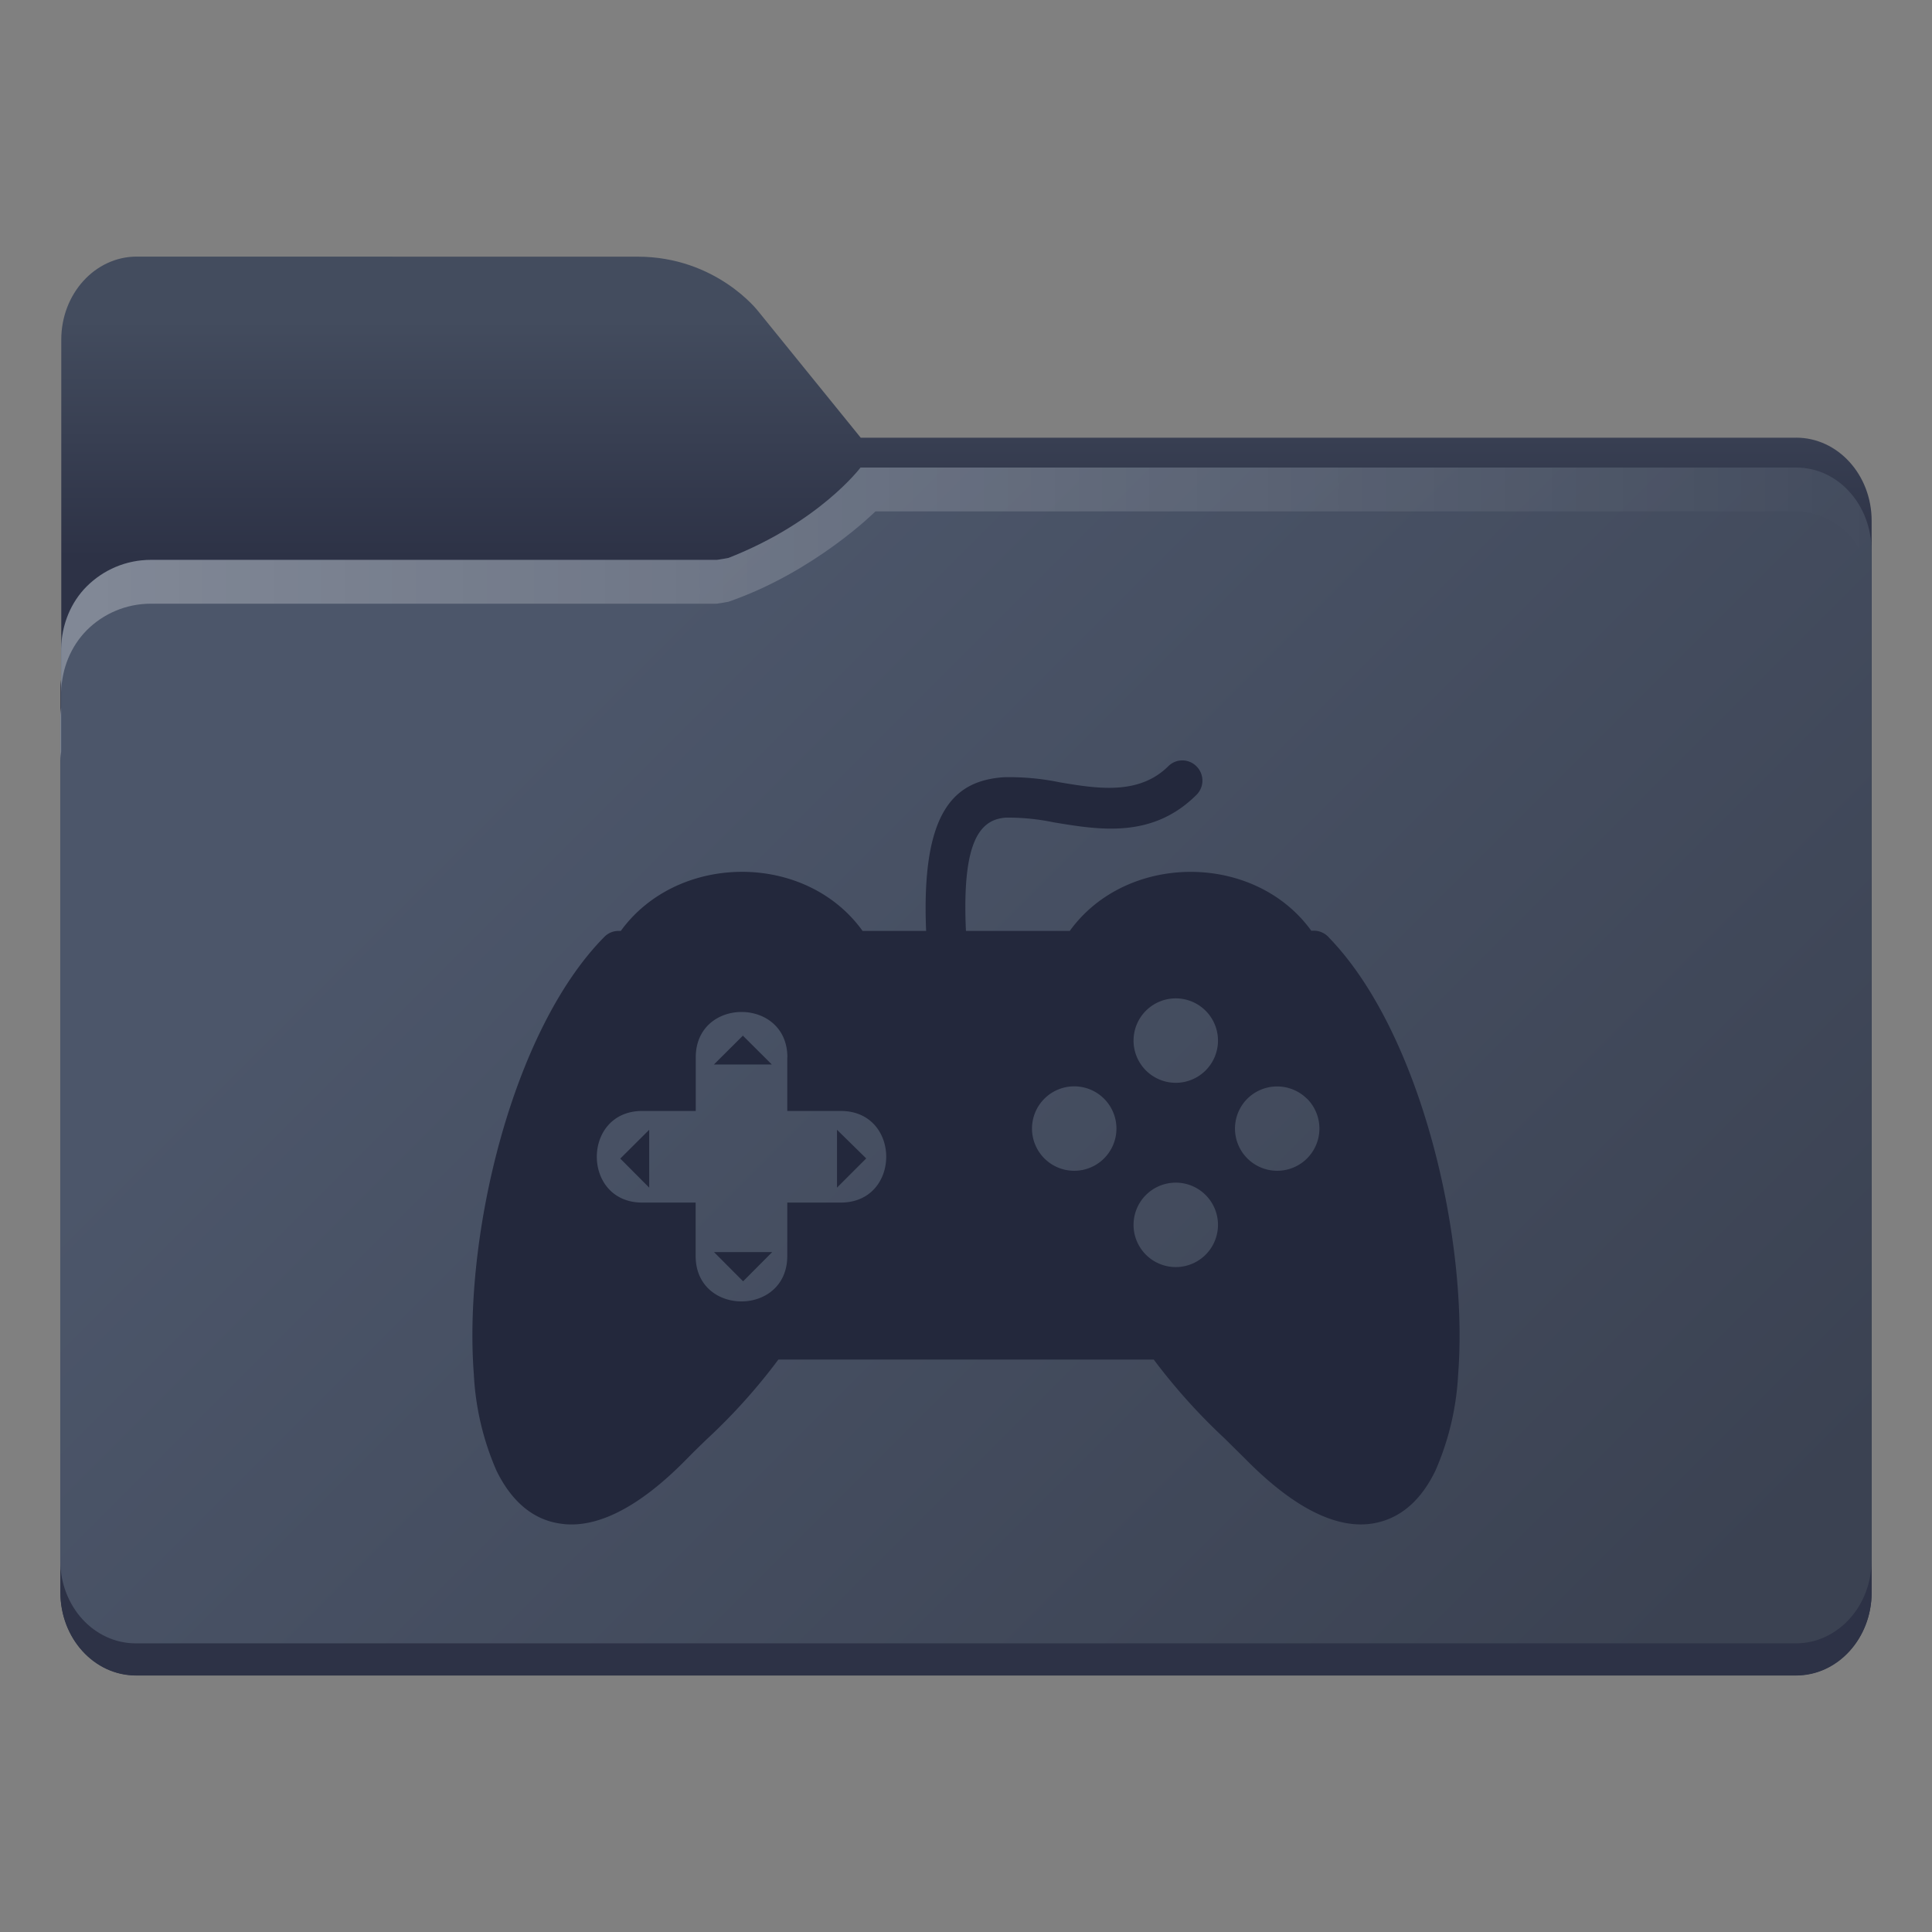<?xml version="1.0" encoding="UTF-8" standalone="no"?>
<svg
   width="64"
   height="64"
   viewBox="0 0 16.933 16.933"
   version="1.1"
   id="svg18"
   sodipodi:docname="folder-games.svg"
   inkscape:version="1.4 (e7c3feb100, 2024-10-09)"
   xmlns:inkscape="http://www.inkscape.org/namespaces/inkscape"
   xmlns:sodipodi="http://sodipodi.sourceforge.net/DTD/sodipodi-0.dtd"
   xmlns:xlink="http://www.w3.org/1999/xlink"
   xmlns="http://www.w3.org/2000/svg"
   xmlns:svg="http://www.w3.org/2000/svg">
  <rect x="0" y="0" width="16.933" height="16.933" fill="#808080" stroke="none"/>
  <sodipodi:namedview
     id="namedview18"
     pagecolor="#505050"
     bordercolor="#eeeeee"
     borderopacity="1"
     inkscape:showpageshadow="0"
     inkscape:pageopacity="0"
     inkscape:pagecheckerboard="0"
     inkscape:deskcolor="#505050"
     inkscape:zoom="5.8437501"
     inkscape:cx="-14.716577"
     inkscape:cy="31.144385"
     inkscape:window-width="1920"
     inkscape:window-height="1051"
     inkscape:window-x="0"
     inkscape:window-y="0"
     inkscape:window-maximized="1"
     inkscape:current-layer="svg18" />
  <defs
     id="defs13">
    <linearGradient
       id="linearGradient16"
       x1="100"
       x2="133.19"
       y1="17.453"
       y2="51.606"
       gradientTransform="matrix(0.265,0,0,0.265,-26.458,2.51)"
       gradientUnits="userSpaceOnUse">
      <stop
         stop-color="#fce798"
         offset="0"
         id="stop15"
         style="stop-color:#feffff;stop-opacity:0.871" />
      <stop
         stop-color="#ffc937"
         offset="1"
         id="stop16"
         style="stop-color:#99d3ae;stop-opacity:0.976" />
    </linearGradient>
    <linearGradient
       id="b"
       x1="445.28"
       x2="445.28"
       y1="179.28"
       y2="200.07"
       gradientTransform="matrix(0.39,0,0,0.382,-144.105,-63.44)"
       gradientUnits="userSpaceOnUse">
      <stop
         stop-color="#60c0f0"
         offset="0"
         id="stop1" />
      <stop
         stop-color="#83d4fb"
         offset="1"
         id="stop2" />
    </linearGradient>
    <linearGradient
       id="c"
       x1="8.467"
       x2="8.467"
       y1="293.3"
       y2="292.77"
       gradientTransform="translate(21.415,-280.07)"
       gradientUnits="userSpaceOnUse">
      <stop
         stop-color="#008ea2"
         stop-opacity=".25"
         offset="0"
         id="stop3" />
      <stop
         stop-color="#fff"
         stop-opacity=".15"
         offset="1"
         id="stop4" />
    </linearGradient>
    <linearGradient
       id="d"
       x1="8.467"
       x2="8.467"
       y1="294.62"
       y2="293.56"
       gradientTransform="matrix(1,0,0,1,21.415,-280.06)"
       gradientUnits="userSpaceOnUse">
      <stop
         stop-color="#008ea2"
         stop-opacity=".251"
         offset="0"
         id="stop5" />
      <stop
         stop-color="#008ea2"
         stop-opacity=".15"
         offset=".757"
         id="stop6" />
      <stop
         stop-color="#fff"
         stop-opacity=".15"
         offset="1"
         id="stop7" />
    </linearGradient>
    <linearGradient
       id="a"
       x1="6.879"
       x2="6.879"
       y1="285.36"
       y2="283.77"
       gradientTransform="matrix(1,0,0,1,21.415,-280.06)"
       gradientUnits="userSpaceOnUse">
      <stop
         offset="0"
         id="stop8" />
      <stop
         stop-opacity="0"
         offset="1"
         id="stop9" />
    </linearGradient>
    <linearGradient
       id="e"
       x1="1.058"
       x2="15.875"
       y1="289.59"
       y2="289.59"
       gradientTransform="translate(21.415,-280.07)"
       gradientUnits="userSpaceOnUse">
      <stop
         stop-color="#46a2d7"
         stop-opacity=".5"
         offset="0"
         id="stop10" />
      <stop
         stop-color="#46a2d7"
         stop-opacity="0"
         offset=".108"
         id="stop11" />
      <stop
         stop-color="#46a2d7"
         stop-opacity=".096"
         offset=".894"
         id="stop12" />
      <stop
         stop-color="#46a2d7"
         stop-opacity=".5"
         offset="1"
         id="stop13" />
    </linearGradient>
    <filter
       color-interpolation-filters="sRGB"
       height="1.026"
       width="1.022"
       y="-0.013"
       x="-0.011"
       id="filter1733">
      <feGaussianBlur
         id="feGaussianBlur869"
         stdDeviation="0.073" />
    </filter>
    <linearGradient
       gradientUnits="userSpaceOnUse"
       gradientTransform="matrix(0.265,0,0,0.265,-0.794,-39.158)"
       y2="166"
       y1="155"
       x2="25"
       x1="25"
       id="linearGradient1387">
      <stop
         id="stop850"
         offset="0"
         stop-color="#3296d7" />
      <stop
         id="stop852"
         offset="1"
         stop-color="#0a7db4" />
    </linearGradient>
    <filter
       color-interpolation-filters="sRGB"
       height="1.297"
       width="1.03"
       y="-0.148"
       x="-0.015"
       id="filter935">
      <feGaussianBlur
         id="feGaussianBlur872"
         stdDeviation="0.098" />
    </filter>
    <linearGradient
       gradientUnits="userSpaceOnUse"
       gradientTransform="matrix(0.265,0,0,0.265,-0.794,-39.158)"
       y2="185"
       y1="185"
       x2="65"
       x1="5"
       id="linearGradient1401">
      <stop
         id="stop855"
         offset="0"
         stop-color="#3492cb" />
      <stop
         id="stop857"
         offset=".084"
         stop-color="#6ec8fa" />
      <stop
         id="stop859"
         offset=".912"
         stop-color="#6ec8fa" />
      <stop
         id="stop861"
         offset="1"
         stop-color="#3492cb" />
    </linearGradient>
    <linearGradient
       gradientUnits="userSpaceOnUse"
       gradientTransform="matrix(0.182,0,0,0.41,9.2,-451.88)"
       y2="1140.2"
       y1="1138.4"
       x2="-9.617"
       x1="-9.617"
       id="linearGradient1438">
      <stop
         id="stop864"
         offset="0"
         stop-opacity="0"
         stop-color="#1482be" />
      <stop
         id="stop866"
         offset="1"
         stop-color="#1482be" />
    </linearGradient>
    <linearGradient
       id="linearGradient1911"
       x1="25.085"
       x2="25.085"
       y1="24.031"
       y2="26.412"
       gradientTransform="translate(-24.247,-18.739)"
       gradientUnits="userSpaceOnUse">
      <stop
         stop-color="#fcbc19"
         stop-opacity=".996"
         offset="0"
         id="stop7-9" />
      <stop
         stop-color="#f4b61f"
         offset="1"
         id="stop8-0" />
    </linearGradient>
    <linearGradient
       id="linearGradient4625"
       x1="0.529"
       x2="16.404"
       y1="5.067"
       y2="5.067"
       gradientTransform="translate(-6.35,2.646)"
       gradientUnits="userSpaceOnUse">
      <stop
         stop-color="#b78815"
         offset="0"
         id="stop9-8" />
      <stop
         stop-color="#e2b24b"
         stop-opacity="0"
         offset="1"
         id="stop10-8" />
    </linearGradient>
    <linearGradient
       id="linearGradient1951"
       x1="100"
       x2="133.19"
       y1="17.453"
       y2="51.606"
       gradientTransform="matrix(0.265,0,0,0.265,-26.458,2.51)"
       gradientUnits="userSpaceOnUse">
      <stop
         stop-color="#fce798"
         offset="0"
         id="stop11-5" />
      <stop
         stop-color="#ffc937"
         offset="1"
         id="stop12-0" />
    </linearGradient>
    <linearGradient
       id="linearGradient11110"
       x1="0.529"
       x2="16.404"
       y1="5.381"
       y2="5.381"
       gradientTransform="translate(-6.35,2.646)"
       gradientUnits="userSpaceOnUse">
      <stop
         stop-color="#fff"
         offset="0"
         id="stop13-9" />
      <stop
         stop-color="#fff"
         stop-opacity="0"
         offset="1"
         id="stop14" />
    </linearGradient>
    <linearGradient
       id="linearGradient1118"
       x1="20.108"
       x2="20.108"
       y1="6.35"
       y2="13.493"
       gradientTransform="translate(-25.109,-0.132)"
       gradientUnits="userSpaceOnUse">
      <stop
         stop-color="#be900d"
         offset="0"
         id="stop5-6" />
      <stop
         stop-color="#a57001"
         offset="1"
         id="stop6-3" />
    </linearGradient>
    <linearGradient
       id="linearGradient1911-2"
       x1="25.085"
       x2="25.085"
       y1="24.031"
       y2="26.412"
       gradientTransform="translate(-40.65,-27.073)"
       gradientUnits="userSpaceOnUse">
      <stop
         stop-color="#3c3c3c"
         offset="0"
         id="stop5-0" />
      <stop
         stop-color="#2d2d2d"
         offset="1"
         id="stop6-2" />
    </linearGradient>
    <linearGradient
       id="linearGradient4625-3"
       x1="0.529"
       x2="16.404"
       y1="5.067"
       y2="5.067"
       gradientTransform="translate(-22.753,-5.688)"
       gradientUnits="userSpaceOnUse">
      <stop
         stop-color="#b78815"
         offset="0"
         id="stop7-7" />
      <stop
         stop-color="#e2b24b"
         stop-opacity="0"
         offset="1"
         id="stop8-5" />
    </linearGradient>
    <linearGradient
       id="linearGradient1951-9"
       x1="100"
       x2="133.19"
       y1="17.453"
       y2="51.606"
       gradientTransform="matrix(0.265,0,0,0.265,-42.861,-5.824)"
       gradientUnits="userSpaceOnUse">
      <stop
         stop-color="#646464"
         offset="0"
         id="stop9-2" />
      <stop
         stop-color="#3c3c3c"
         offset="1"
         id="stop10-2" />
    </linearGradient>
    <linearGradient
       id="linearGradient11110-8"
       x1="0.529"
       x2="16.404"
       y1="5.381"
       y2="5.381"
       gradientTransform="translate(-22.753,-5.688)"
       gradientUnits="userSpaceOnUse">
      <stop
         stop-color="#fff"
         offset="0"
         id="stop11-9" />
      <stop
         stop-color="#fff"
         stop-opacity="0"
         offset="1"
         id="stop12-7" />
    </linearGradient>
    <linearGradient
       id="linearGradient79069"
       x1="8.526"
       x2="8.526"
       y1="6.094"
       y2="13.269"
       gradientUnits="userSpaceOnUse"
       gradientTransform="translate(-22.753,-5.556)">
      <stop
         stop-color="#323232"
         offset="0"
         id="stop13-3" />
      <stop
         stop-color="#141414"
         offset="1"
         id="stop14-6" />
    </linearGradient>
    <linearGradient
       id="linearGradient1911-3"
       x1="25.085"
       x2="25.085"
       y1="24.031"
       y2="26.412"
       gradientTransform="translate(-40.916,-23.899)"
       gradientUnits="userSpaceOnUse">
      <stop
         stop-color="#0272cb"
         offset="0"
         id="stop5-64" />
      <stop
         stop-color="#0768ba"
         offset="1"
         id="stop6-30" />
    </linearGradient>
    <linearGradient
       id="linearGradient1951-6"
       x1="100"
       x2="133.19"
       y1="17.453"
       y2="51.606"
       gradientTransform="matrix(0.265,0,0,0.265,-43.126,-2.649)"
       gradientUnits="userSpaceOnUse">
      <stop
         stop-color="#27aee9"
         offset="0"
         id="stop7-3" />
      <stop
         stop-color="#0669bc"
         offset="1"
         id="stop8-09" />
    </linearGradient>
    <linearGradient
       id="linearGradient11110-7"
       x1="0.529"
       x2="16.404"
       y1="5.381"
       y2="5.381"
       gradientTransform="translate(-23.018,-2.513)"
       gradientUnits="userSpaceOnUse">
      <stop
         stop-color="#fff"
         offset="0"
         id="stop9-25" />
      <stop
         stop-color="#fff"
         stop-opacity="0"
         offset="1"
         id="stop10-4" />
    </linearGradient>
    <linearGradient
       id="linearGradient29077"
       x1="0.529"
       x2="16.404"
       y1="14.179"
       y2="14.179"
       gradientTransform="translate(-23.018,-2.529)"
       gradientUnits="userSpaceOnUse">
      <stop
         stop-color="#0a5ba8"
         stop-opacity=".996"
         offset="0"
         id="stop11-0" />
      <stop
         stop-color="#104a8c"
         stop-opacity=".996"
         offset="1"
         id="stop12-5" />
    </linearGradient>
    <linearGradient
       id="linearGradient1006"
       x1="8.526"
       x2="8.526"
       y1="6.094"
       y2="13.269"
       gradientTransform="translate(-23.018,-2.514)"
       gradientUnits="userSpaceOnUse">
      <stop
         stop-color="#fff"
         offset="0"
         id="stop13-94" />
      <stop
         stop-color="#c5e7f5"
         offset="1"
         id="stop14-69" />
    </linearGradient>
    <linearGradient
       id="linearGradient1911-0"
       x1="25.085"
       x2="25.085"
       y1="24.031"
       y2="26.412"
       gradientTransform="translate(-42.502,-23.634)"
       gradientUnits="userSpaceOnUse">
      <stop
         stop-color="#047e5c"
         stop-opacity=".996"
         offset="0"
         id="stop7-6" />
      <stop
         stop-color="#05614d"
         stop-opacity=".996"
         offset="1"
         id="stop8-2" />
    </linearGradient>
    <linearGradient
       id="linearGradient1951-61"
       x1="100"
       x2="133.19"
       y1="17.453"
       y2="51.606"
       gradientTransform="matrix(0.265,0,0,0.265,-44.713,-2.369)"
       gradientUnits="userSpaceOnUse">
      <stop
         stop-color="#78c494"
         offset="0"
         id="stop9-87" />
      <stop
         stop-color="#007680"
         offset="1"
         id="stop10-9" />
    </linearGradient>
    <linearGradient
       id="linearGradient973"
       x1="0.529"
       x2="16.404"
       y1="5.397"
       y2="5.397"
       gradientTransform="translate(-24.605,-2.249)"
       gradientUnits="userSpaceOnUse">
      <stop
         stop-color="#fff"
         offset="0"
         id="stop11-2" />
      <stop
         stop-color="#fff"
         stop-opacity="0"
         offset="1"
         id="stop12-02" />
    </linearGradient>
    <linearGradient
       id="linearGradient1006-1-1"
       x1="8.526"
       x2="8.526"
       y1="6.094"
       y2="13.269"
       gradientTransform="matrix(1,0,0,1,-24.605,-2.249)"
       gradientUnits="userSpaceOnUse">
      <stop
         stop-color="#fff"
         offset="0"
         id="stop5-3" />
      <stop
         stop-color="#98d2ad"
         offset="1"
         id="stop6-7" />
    </linearGradient>
    <linearGradient
       inkscape:collect="always"
       xlink:href="#linearGradient11965"
       id="linearGradient11967"
       x1="6.349"
       y1="2.67"
       x2="6.349"
       y2="4.751"
       gradientUnits="userSpaceOnUse"
       gradientTransform="translate(-17.462,-3.44)" />
    <linearGradient
       inkscape:collect="always"
       id="linearGradient11965">
      <stop
         style="stop-color:#434c5e;stop-opacity:1"
         offset="0"
         id="stop11961" />
      <stop
         style="stop-color:#2d3246;stop-opacity:1"
         offset="1"
         id="stop11963" />
    </linearGradient>
    <linearGradient
       inkscape:collect="always"
       xlink:href="#linearGradient4625-1"
       id="linearGradient23865"
       gradientUnits="userSpaceOnUse"
       gradientTransform="translate(-17.462,-3.572)"
       x1="0.529"
       y1="5.067"
       x2="16.404"
       y2="5.067" />
    <linearGradient
       id="linearGradient4625-1"
       x1="0.529"
       x2="16.404"
       y1="5.067"
       y2="5.067"
       gradientTransform="translate(0,-0.132)"
       gradientUnits="userSpaceOnUse">
      <stop
         stop-color="#b78815"
         offset="0"
         id="stop17" />
      <stop
         stop-color="#e2b24b"
         stop-opacity="0"
         offset="1"
         id="stop19" />
    </linearGradient>
    <linearGradient
       inkscape:collect="always"
       xlink:href="#linearGradient22682"
       id="linearGradient22684"
       x1="6.458"
       y1="4.438"
       x2="15.466"
       y2="13.446"
       gradientUnits="userSpaceOnUse"
       gradientTransform="translate(-17.462,-3.44)" />
    <linearGradient
       inkscape:collect="always"
       id="linearGradient22682">
      <stop
         style="stop-color:#4c566a;stop-opacity:1"
         offset="0"
         id="stop22678" />
      <stop
         style="stop-color:#3b4252;stop-opacity:1"
         offset="1"
         id="stop22680" />
    </linearGradient>
    <linearGradient
       inkscape:collect="always"
       xlink:href="#linearGradient11110-0"
       id="linearGradient23867"
       gradientUnits="userSpaceOnUse"
       gradientTransform="translate(-17.462,-3.572)"
       x1="0.529"
       y1="5.381"
       x2="16.404"
       y2="5.381" />
    <linearGradient
       id="linearGradient11110-0"
       x1="0.529"
       x2="16.404"
       y1="5.381"
       y2="5.381"
       gradientTransform="translate(0,-0.132)"
       gradientUnits="userSpaceOnUse">
      <stop
         stop-color="#fff"
         offset="0"
         id="stop27" />
      <stop
         stop-color="#fff"
         stop-opacity="0"
         offset="1"
         id="stop29" />
    </linearGradient>
  </defs>
  <g
     id="g1"
     transform="translate(17.462,3.572)">
    <path
       d="m -16.264,-1.323 c -0.365,0 -0.661,0.326 -0.661,0.728 v 2.964 c -0.003,0.026 -0.007,0.052 -0.007,0.079 v 7.937 c 0,0.402 0.296,0.728 0.661,0.728 h 14.552 c 0.365,0 0.661,-0.326 0.661,-0.728 V 0.992 c 0,-0.402 -0.296,-0.728 -0.661,-0.728 v 5.16e-4 h -8.199 l -0.899,-1.109 c 0,0 -0.366,-0.478 -1.058,-0.478 h -1.323 z"
       color="#000000"
       color-rendering="auto"
       dominant-baseline="auto"
       image-rendering="auto"
       shape-rendering="auto"
       solid-color="#000000"
       stop-color="#000000"
       style="font-variant-ligatures:normal;font-variant-position:normal;font-variant-caps:normal;font-variant-numeric:normal;font-variant-alternates:normal;font-variant-east-asian:normal;font-feature-settings:normal;font-variation-settings:normal;text-indent:0;text-decoration-line:none;text-decoration-style:solid;text-decoration-color:#000000;text-transform:none;text-orientation:mixed;white-space:normal;shape-padding:0;shape-margin:0;inline-size:0;isolation:auto;mix-blend-mode:normal;fill:url(#linearGradient11967);fill-opacity:1"
       id="path41" />
    <path
       d="m -9.101,0.265 c -0.113,0.002 -0.308,-0.015 -0.52,0.095 -0.736,0.379 -0.772,0.594 -1.557,0.714 h -4.961 c -0.22,0 -0.418,0.089 -0.562,0.232 -0.139,0.139 -0.22,0.333 -0.225,0.546 v 0.278 c 0.005,-0.212 0.086,-0.406 0.225,-0.546 0.143,-0.143 0.342,-0.232 0.562,-0.232 h 4.961 c 0.785,-0.12 0.821,-0.335 1.557,-0.714 0.211,-0.111 0.407,-0.093 0.52,-0.095 h 7.383 c 0.182,3.65e-4 0.347,0.081 0.467,0.212 0.12,0.132 0.194,0.314 0.194,0.515 v -0.278 c 0,-0.201 -0.074,-0.383 -0.194,-0.515 -0.119,-0.131 -0.284,-0.212 -0.467,-0.212 h -1.165 z m -7.825,2.104 c -0.003,0.026 -0.007,0.052 -0.007,0.079 v 0.278 c 0,-0.027 0.004,-0.053 0.007,-0.079 z"
       fill="url(#linearGradient4625)"
       opacity="0.001"
       stroke-width="0.265"
       id="path43"
       style="fill:url(#linearGradient23865)" />
    <path
       d="m -16.933,10.102 v 0.282 c 0,0.201 0.074,0.383 0.193,0.514 0.12,0.132 0.286,0.213 0.468,0.213 h 14.552 c 0.183,0 0.348,-0.082 0.468,-0.213 0.12,-0.132 0.194,-0.313 0.194,-0.514 v -0.282 c 0,0.201 -0.074,0.383 -0.194,0.514 -0.12,0.132 -0.285,0.213 -0.468,0.213 h -14.552 c -0.183,0 -0.348,-0.082 -0.468,-0.213 -0.12,-0.132 -0.193,-0.313 -0.193,-0.514 z"
       stroke-width="0.265"
       id="path45"
       style="fill:#2d3246;fill-opacity:1" />
    <path
       id="path47"
       style="fill:url(#linearGradient22684);fill-opacity:1"
       d="m -9.92,0.526 c 0,0 -0.359,0.479 -1.158,0.792 -0.033,0.006 -0.065,0.012 -0.101,0.017 h -4.961 c -0.22,0 -0.418,0.089 -0.562,0.232 -0.139,0.139 -0.22,0.333 -0.225,0.546 v 0.517 c -0.003,0.026 -0.007,0.052 -0.007,0.079 v 7.395 c 0,0.201 0.074,0.383 0.193,0.514 0.12,0.132 0.286,0.213 0.468,0.213 h 14.552 c 0.183,0 0.348,-0.082 0.468,-0.213 0.12,-0.132 0.194,-0.313 0.194,-0.514 V 1.253 c 0,-0.201 -0.074,-0.383 -0.194,-0.515 C -1.371,0.607 -1.536,0.526 -1.718,0.526 h -7.482 z" />
    <path
       d="m -9.92,0.526 c 0,0 -0.359,0.479 -1.157,0.792 -0.033,0.006 -0.065,0.012 -0.101,0.017 h -4.961 c -0.22,0 -0.418,0.089 -0.562,0.232 -0.139,0.139 -0.22,0.333 -0.225,0.546 v 0.384 c 0.005,-0.212 0.086,-0.406 0.225,-0.546 0.143,-0.143 0.342,-0.232 0.562,-0.232 h 4.961 c 0.036,-0.005 0.068,-0.011 0.101,-0.017 0.759,-0.263 1.288,-0.792 1.288,-0.792 h 8.071 c 0.182,3.704e-4 0.347,0.081 0.467,0.212 0.12,0.132 0.194,0.314 0.194,0.515 v -0.384 c 0,-0.201 -0.074,-0.383 -0.194,-0.515 -0.119,-0.131 -0.284,-0.212 -0.467,-0.212 h -7.482 z m -7.006,2.104 c -0.003,0.026 -0.007,0.052 -0.007,0.079 v 0.384 c 0,-0.027 0.004,-0.053 0.007,-0.079 z"
       fill="url(#linearGradient11110)"
       opacity="0.3"
       id="path49"
       style="fill:url(#linearGradient23867)" />
  </g>
  <path
     class="cls-1"
     d="M 7.592,10.153 7.336,10.409 V 9.902 Z M 11.497,8.157 h 0.019 a 0.177,0.177 0 0 1 0.135,0.064 c 0.798,0.827 1.221,2.621 1.129,3.823 A 2.406,2.406 0 0 1 12.581,12.889 c -0.122,0.253 -0.299,0.417 -0.536,0.461 -0.301,0.056 -0.677,-0.103 -1.13,-0.563 L 10.733,12.607 A 5.246,5.246 0 0 1 10.112,11.916 H 6.822 A 5.144,5.144 0 0 1 6.2,12.609 C 6.138,12.668 6.077,12.728 6.019,12.787 5.568,13.248 5.189,13.407 4.889,13.35 4.652,13.309 4.474,13.14 4.352,12.891 A 2.41,2.41 0 0 1 4.153,12.046 C 4.06,10.837 4.486,9.032 5.296,8.212 a 0.174,0.174 0 0 1 0.126,-0.053 h 0.019 c 0.499,-0.687 1.62,-0.694 2.119,0 H 8.117 C 8.073,7.105 8.366,6.842 8.798,6.812 a 2.189,2.189 0 0 1 0.492,0.045 C 9.617,6.912 9.98,6.971 10.238,6.717 a 0.174,0.174 0 0 1 0.249,0 0.176,0.176 0 0 1 0,0.249 C 10.101,7.351 9.641,7.275 9.233,7.207 A 1.96,1.96 0 0 0 8.818,7.166 C 8.586,7.181 8.43,7.377 8.466,8.159 h 0.91 c 0.498,-0.689 1.62,-0.691 2.118,0 z M 6.9,9.267 V 9.737 H 7.369 c 0.531,0 0.531,0.803 0,0.803 H 6.9 v 0.468 c 0,0.531 -0.803,0.531 -0.803,0 V 10.54 H 5.629 c -0.531,0 -0.531,-0.803 0,-0.803 H 6.098 V 9.267 c 0,-0.53 0.803,-0.53 0.803,0 z M 10.567,8.859 a 0.37,0.37 0 1 1 -0.524,0 0.37,0.37 0 0 1 0.524,0 z m 0,1.615 a 0.37,0.37 0 1 1 -0.524,0 0.37,0.37 0 0 1 0.524,0 z m 0.889,-0.844 a 0.37,0.37 0 1 1 -0.524,0 0.371,0.371 0 0 1 0.523,0 z m -1.779,0 a 0.37,0.37 0 1 1 -0.524,0 0.37,0.37 0 0 1 0.524,0 z M 6.509,9.075 6.765,9.33 H 6.257 L 6.513,9.075 Z M 5.436,10.154 5.69,10.409 V 9.902 L 5.435,10.156 Z m 1.077,1.076 0.255,-0.256 H 6.258 Z"
     fill-rule="evenodd"
     opacity="0.15"
     id="path1"
     style="opacity:1;fill:#23283c;fill-opacity:1;stroke-width:1.186" />
</svg>
